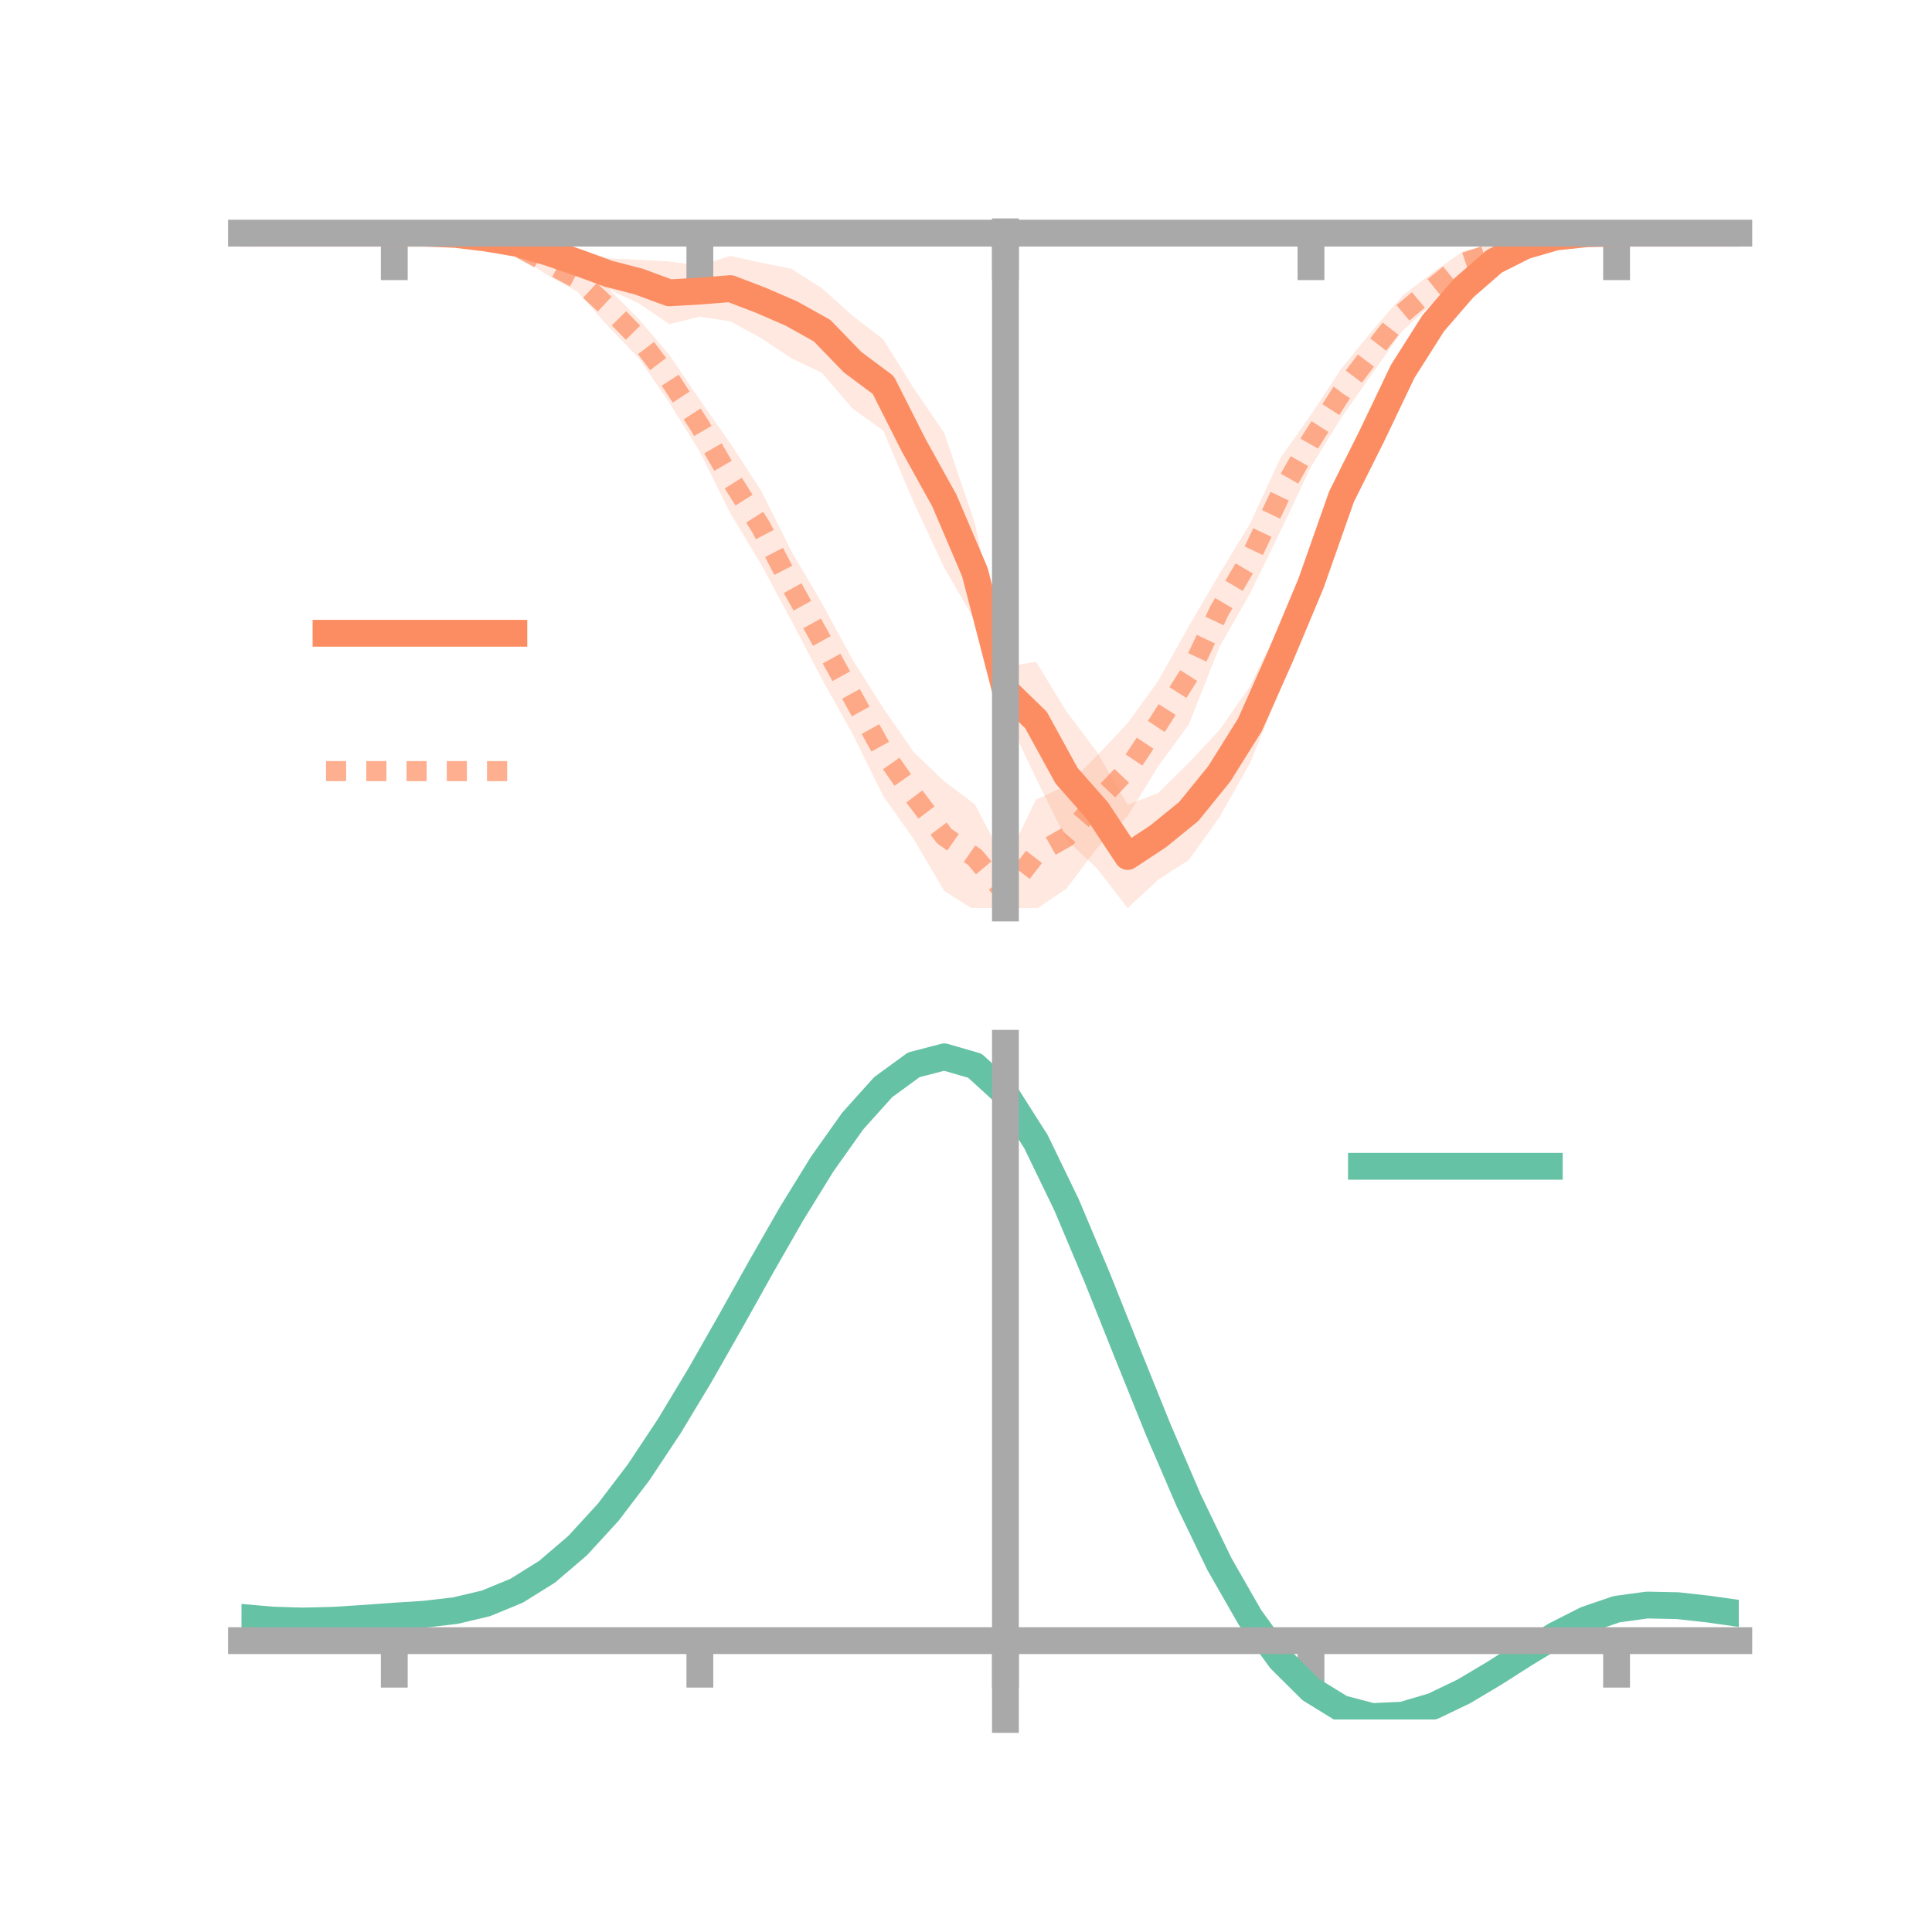 <?xml version="1.0" encoding="utf-8" standalone="no"?>
<!DOCTYPE svg PUBLIC "-//W3C//DTD SVG 1.1//EN"
  "http://www.w3.org/Graphics/SVG/1.1/DTD/svg11.dtd">
<!-- Created with matplotlib (https://matplotlib.org/) -->
<svg height="144pt" version="1.1" viewBox="0 0 144 144" width="144pt" xmlns="http://www.w3.org/2000/svg" xmlns:xlink="http://www.w3.org/1999/xlink">
 <defs>
  <style type="text/css">*{stroke-linecap:butt;stroke-linejoin:round;}</style>
 </defs>
 <g id="figure_1">
  <g id="patch_1">
   <path d="M 0 144 
L 144 144 
L 144 0 
L 0 0 
z
" style="fill:none;"/>
  </g>
  <g id="axes_1">
   <g id="patch_2">
    <path d="M 18 67.68 
L 129.6 67.68 
L 129.6 17.28 
L 18 17.28 
z
" style="fill:none;"/>
   </g>
   <g id="PolyCollection_1">
    <path clip-path="url(#p1c1aff597f)" d="M 18 17.379 
L 18 17.379 
L 20.278 17.379 
L 22.555 17.379 
L 24.833 17.379 
L 27.11 17.379 
L 29.388 17.379 
L 31.665 17.309 
L 33.943 17.28 
L 36.22 17.366 
L 38.498 17.467 
L 40.776 18.15 
L 43.053 18.656 
L 45.331 19.249 
L 47.608 19.366 
L 49.886 19.493 
L 52.163 19.784 
L 54.441 19.071 
L 56.718 19.575 
L 58.996 20.038 
L 61.273 21.493 
L 63.551 23.538 
L 65.829 25.294 
L 68.106 28.941 
L 70.384 32.286 
L 72.661 39.012 
L 74.939 49.717 
L 77.216 49.323 
L 79.494 53.038 
L 81.771 56.06 
L 84.049 59.992 
L 86.327 59.097 
L 88.604 56.859 
L 90.882 54.423 
L 93.159 51.166 
L 95.437 46.484 
L 97.714 41.369 
L 99.992 34.677 
L 102.269 30.906 
L 104.547 26.458 
L 106.824 23.081 
L 109.102 20.827 
L 111.38 18.818 
L 113.657 17.927 
L 115.935 17.485 
L 118.212 17.356 
L 120.49 17.378 
L 122.767 17.379 
L 125.045 17.379 
L 127.322 17.379 
L 129.6 17.379 
L 129.6 17.379 
L 129.6 17.379 
L 127.322 17.379 
L 125.045 17.379 
L 122.767 17.379 
L 120.49 17.379 
L 118.212 17.492 
L 115.935 17.849 
L 113.657 18.73 
L 111.38 20.133 
L 109.102 22.094 
L 106.824 25.109 
L 104.547 28.913 
L 102.269 34.005 
L 99.992 39.348 
L 97.714 45.59 
L 95.437 51.348 
L 93.159 56.898 
L 90.882 60.924 
L 88.604 64.103 
L 86.327 65.567 
L 84.049 67.68 
L 81.771 64.736 
L 79.494 62.591 
L 77.216 58.002 
L 74.939 53.185 
L 72.661 46.269 
L 70.384 42.32 
L 68.106 37.453 
L 65.829 32.089 
L 63.551 30.457 
L 61.273 27.798 
L 58.996 26.709 
L 56.718 25.196 
L 54.441 23.955 
L 52.163 23.603 
L 49.886 24.161 
L 47.608 22.605 
L 45.331 21.545 
L 43.053 20.455 
L 40.776 19.414 
L 38.498 18.794 
L 36.22 18.119 
L 33.943 17.658 
L 31.665 17.454 
L 29.388 17.379 
L 27.11 17.379 
L 24.833 17.379 
L 22.555 17.379 
L 20.278 17.379 
L 18 17.379 
z
" style="fill:#fc8d62;fill-opacity:0.2;"/>
   </g>
   <g id="PolyCollection_2">
    <path clip-path="url(#p1c1aff597f)" d="M 18 17.379 
L 18 17.379 
L 20.278 17.379 
L 22.555 17.379 
L 24.833 17.379 
L 27.11 17.379 
L 29.388 17.379 
L 31.665 17.273 
L 33.943 17.343 
L 36.22 17.436 
L 38.498 17.726 
L 40.776 18.67 
L 43.053 19.827 
L 45.331 21.498 
L 47.608 23.772 
L 49.886 26.449 
L 52.163 29.804 
L 54.441 33.059 
L 56.718 36.549 
L 58.996 41.1 
L 61.273 44.981 
L 63.551 49.179 
L 65.829 52.778 
L 68.106 56.063 
L 70.384 58.238 
L 72.661 59.953 
L 74.939 64.298 
L 77.216 59.593 
L 79.494 58.552 
L 81.771 56.315 
L 84.049 53.9 
L 86.327 50.745 
L 88.604 46.683 
L 90.882 42.798 
L 93.159 39.053 
L 95.437 34.139 
L 97.714 30.901 
L 99.992 27.45 
L 102.269 24.657 
L 104.547 22.033 
L 106.824 20.28 
L 109.102 18.694 
L 111.38 18.213 
L 113.657 17.498 
L 115.935 17.262 
L 118.212 17.344 
L 120.49 17.378 
L 122.767 17.379 
L 125.045 17.379 
L 127.322 17.379 
L 129.6 17.379 
L 129.6 17.379 
L 129.6 17.379 
L 127.322 17.379 
L 125.045 17.379 
L 122.767 17.379 
L 120.49 17.379 
L 118.212 17.487 
L 115.935 17.733 
L 113.657 18.384 
L 111.38 19.436 
L 109.102 20.487 
L 106.824 22.576 
L 104.547 24.643 
L 102.269 27.866 
L 99.992 31.102 
L 97.714 34.782 
L 95.437 39.594 
L 93.159 44.25 
L 90.882 48.239 
L 88.604 54.001 
L 86.327 57.109 
L 84.049 60.82 
L 81.771 63.201 
L 79.494 66.23 
L 77.216 67.765 
L 74.939 68.931 
L 72.661 67.851 
L 70.384 66.412 
L 68.106 62.547 
L 65.829 59.329 
L 63.551 54.709 
L 61.273 50.634 
L 58.996 46.275 
L 56.718 42.043 
L 54.441 38.268 
L 52.163 33.675 
L 49.886 30.012 
L 47.608 26.685 
L 45.331 24.328 
L 43.053 21.755 
L 40.776 20.495 
L 38.498 18.981 
L 36.22 18.282 
L 33.943 17.761 
L 31.665 17.473 
L 29.388 17.379 
L 27.11 17.379 
L 24.833 17.379 
L 22.555 17.379 
L 20.278 17.379 
L 18 17.379 
z
" style="fill:#fc8d62;fill-opacity:0.2;"/>
   </g>
   <g id="matplotlib.axis_1">
    <g id="xtick_1">
     <g id="line2d_1">
      <defs>
       <path d="M 0 0 
L 0 3.5 
" id="m9992801bb3" style="stroke:#a9a9a9;stroke-width:2;"/>
      </defs>
      <g>
       <use style="fill:#a9a9a9;stroke:#a9a9a9;stroke-width:2;" x="29.388" xlink:href="#m9992801bb3" y="17.379"/>
      </g>
     </g>
    </g>
    <g id="xtick_2">
     <g id="line2d_2">
      <g>
       <use style="fill:#a9a9a9;stroke:#a9a9a9;stroke-width:2;" x="52.163" xlink:href="#m9992801bb3" y="17.379"/>
      </g>
     </g>
    </g>
    <g id="xtick_3">
     <g id="line2d_3">
      <g>
       <use style="fill:#a9a9a9;stroke:#a9a9a9;stroke-width:2;" x="74.939" xlink:href="#m9992801bb3" y="17.379"/>
      </g>
     </g>
    </g>
    <g id="xtick_4">
     <g id="line2d_4">
      <g>
       <use style="fill:#a9a9a9;stroke:#a9a9a9;stroke-width:2;" x="97.714" xlink:href="#m9992801bb3" y="17.379"/>
      </g>
     </g>
    </g>
    <g id="xtick_5">
     <g id="line2d_5">
      <g>
       <use style="fill:#a9a9a9;stroke:#a9a9a9;stroke-width:2;" x="120.49" xlink:href="#m9992801bb3" y="17.379"/>
      </g>
     </g>
    </g>
   </g>
   <g id="matplotlib.axis_2"/>
   <g id="line2d_6">
    <path clip-path="url(#p1c1aff597f)" d="M 18 17.379 
L 20.278 17.379 
L 22.555 17.379 
L 24.833 17.379 
L 27.11 17.379 
L 29.388 17.379 
L 31.665 17.382 
L 33.943 17.469 
L 36.22 17.743 
L 38.498 18.131 
L 40.776 18.782 
L 43.053 19.556 
L 45.331 20.397 
L 47.608 20.985 
L 49.886 21.827 
L 52.163 21.694 
L 54.441 21.513 
L 56.718 22.385 
L 58.996 23.373 
L 61.273 24.645 
L 63.551 26.998 
L 65.829 28.692 
L 68.106 33.197 
L 70.384 37.303 
L 72.661 42.641 
L 74.939 51.451 
L 77.216 53.663 
L 79.494 57.814 
L 81.771 60.398 
L 84.049 63.836 
L 86.327 62.332 
L 88.604 60.481 
L 90.882 57.674 
L 93.159 54.032 
L 95.437 48.916 
L 97.714 43.48 
L 99.992 37.012 
L 102.269 32.455 
L 104.547 27.686 
L 106.824 24.095 
L 109.102 21.46 
L 111.38 19.475 
L 113.657 18.329 
L 115.935 17.667 
L 118.212 17.424 
L 120.49 17.379 
L 122.767 17.379 
L 125.045 17.379 
L 127.322 17.379 
L 129.6 17.379 
" style="fill:none;stroke:#fc8d62;stroke-linecap:square;stroke-width:2;"/>
   </g>
   <g id="line2d_7">
    <path clip-path="url(#p1c1aff597f)" d="M 18 17.379 
L 20.278 17.379 
L 22.555 17.379 
L 24.833 17.379 
L 27.11 17.379 
L 29.388 17.379 
L 31.665 17.373 
L 33.943 17.552 
L 36.22 17.859 
L 38.498 18.353 
L 40.776 19.583 
L 43.053 20.791 
L 45.331 22.913 
L 47.608 25.229 
L 49.886 28.231 
L 52.163 31.739 
L 54.441 35.664 
L 56.718 39.296 
L 58.996 43.687 
L 61.273 47.808 
L 63.551 51.944 
L 65.829 56.053 
L 68.106 59.305 
L 70.384 62.325 
L 72.661 63.902 
L 74.939 66.615 
L 77.216 63.679 
L 79.494 62.391 
L 81.771 59.758 
L 84.049 57.36 
L 86.327 53.927 
L 88.604 50.342 
L 90.882 45.519 
L 93.159 41.652 
L 95.437 36.867 
L 97.714 32.842 
L 99.992 29.276 
L 102.269 26.261 
L 104.547 23.338 
L 106.824 21.428 
L 109.102 19.59 
L 111.38 18.824 
L 113.657 17.941 
L 115.935 17.497 
L 118.212 17.415 
L 120.49 17.379 
L 122.767 17.379 
L 125.045 17.379 
L 127.322 17.379 
L 129.6 17.379 
" style="fill:none;stroke:#fc8d62;stroke-dasharray:1.5,1.5;stroke-dashoffset:0;stroke-opacity:0.7;stroke-width:1.5;"/>
   </g>
   <g id="patch_3">
    <path d="M 74.939 67.68 
L 74.939 17.28 
" style="fill:none;stroke:#a9a9a9;stroke-linecap:square;stroke-linejoin:miter;stroke-width:2;"/>
   </g>
   <g id="patch_4">
    <path d="M 129.6 67.68 
L 129.6 17.28 
" style="fill:none;"/>
   </g>
   <g id="patch_5">
    <path d="M 18 17.379 
L 129.6 17.379 
" style="fill:none;stroke:#a9a9a9;stroke-linecap:square;stroke-linejoin:miter;stroke-width:2;"/>
   </g>
   <g id="patch_6">
    <path d="M 18 17.28 
L 129.6 17.28 
" style="fill:none;"/>
   </g>
   <g id="legend_1">
    <g id="line2d_8">
     <path d="M 24.3 47.2 
L 38.3 47.2 
" style="fill:none;stroke:#fc8d62;stroke-linecap:square;stroke-width:2;"/>
    </g>
    <g id="line2d_9"/>
    <g id="text_1">
     <!--   -->
     <g transform="translate(43.9 49.65)scale(0.07 -0.07)">
      <defs>
       <path id="DejaVuSans-32"/>
      </defs>
      <use xlink:href="#DejaVuSans-32"/>
     </g>
    </g>
    <g id="line2d_10">
     <path d="M 24.3 57.474 
L 38.3 57.474 
" style="fill:none;stroke:#fc8d62;stroke-dasharray:1.5,1.5;stroke-dashoffset:0;stroke-opacity:0.7;stroke-width:1.5;"/>
    </g>
    <g id="line2d_11"/>
    <g id="text_2">
     <!--   -->
     <g transform="translate(43.9 59.924)scale(0.07 -0.07)">
      <use xlink:href="#DejaVuSans-32"/>
     </g>
    </g>
   </g>
  </g>
  <g id="axes_2">
   <g id="patch_7">
    <path d="M 18 128.16 
L 129.6 128.16 
L 129.6 77.76 
L 18 77.76 
z
" style="fill:none;"/>
   </g>
   <g id="PolyCollection_3">
    <path clip-path="url(#pe777353179)" d="M 18 120.592 
L 18 120.508 
L 20.278 120.718 
L 22.555 120.79 
L 24.833 120.729 
L 27.11 120.577 
L 29.388 120.403 
L 31.665 120.251 
L 33.943 119.981 
L 36.22 119.435 
L 38.498 118.485 
L 40.776 117.041 
L 43.053 115.051 
L 45.331 112.507 
L 47.608 109.44 
L 49.886 105.919 
L 52.163 102.043 
L 54.441 97.942 
L 56.718 93.77 
L 58.996 89.702 
L 61.273 85.927 
L 63.551 82.644 
L 65.829 80.056 
L 68.106 78.363 
L 70.384 77.76 
L 72.661 78.433 
L 74.939 80.548 
L 77.216 84.185 
L 79.494 88.966 
L 81.771 94.457 
L 84.049 100.25 
L 86.327 105.991 
L 88.604 111.379 
L 90.882 116.18 
L 93.159 120.227 
L 95.437 123.414 
L 97.714 125.704 
L 99.992 127.115 
L 102.269 127.72 
L 104.547 127.624 
L 106.824 126.964 
L 109.102 125.888 
L 111.38 124.558 
L 113.657 123.134 
L 115.935 121.775 
L 118.212 120.633 
L 120.49 119.859 
L 122.767 119.551 
L 125.045 119.603 
L 127.322 119.863 
L 129.6 120.199 
L 129.6 120.309 
L 129.6 120.309 
L 127.322 119.997 
L 125.045 119.754 
L 122.767 119.712 
L 120.49 120.023 
L 118.212 120.808 
L 115.935 121.981 
L 113.657 123.388 
L 111.38 124.867 
L 109.102 126.249 
L 106.824 127.364 
L 104.547 128.05 
L 102.269 128.16 
L 99.992 127.568 
L 97.714 126.183 
L 95.437 123.95 
L 93.159 120.86 
L 90.882 116.949 
L 88.604 112.313 
L 86.327 107.109 
L 84.049 101.56 
L 81.771 95.953 
L 79.494 90.634 
L 77.216 86 
L 74.939 82.476 
L 72.661 80.432 
L 70.384 79.785 
L 68.106 80.369 
L 65.829 81.998 
L 63.551 84.483 
L 61.273 87.625 
L 58.996 91.232 
L 56.718 95.111 
L 54.441 99.084 
L 52.163 102.983 
L 49.886 106.666 
L 47.608 110.011 
L 45.331 112.926 
L 43.053 115.35 
L 40.776 117.257 
L 38.498 118.652 
L 36.22 119.578 
L 33.943 120.111 
L 31.665 120.371 
L 29.388 120.511 
L 27.11 120.669 
L 24.833 120.803 
L 22.555 120.851 
L 20.278 120.782 
L 18 120.592 
z
" style="fill:#66c2a5;fill-opacity:0.2;"/>
   </g>
   <g id="matplotlib.axis_3">
    <g id="xtick_6">
     <g id="line2d_12">
      <g>
       <use style="fill:#a9a9a9;stroke:#a9a9a9;stroke-width:2;" x="29.388" xlink:href="#m9992801bb3" y="122.283"/>
      </g>
     </g>
    </g>
    <g id="xtick_7">
     <g id="line2d_13">
      <g>
       <use style="fill:#a9a9a9;stroke:#a9a9a9;stroke-width:2;" x="52.163" xlink:href="#m9992801bb3" y="122.283"/>
      </g>
     </g>
    </g>
    <g id="xtick_8">
     <g id="line2d_14">
      <g>
       <use style="fill:#a9a9a9;stroke:#a9a9a9;stroke-width:2;" x="74.939" xlink:href="#m9992801bb3" y="122.283"/>
      </g>
     </g>
    </g>
    <g id="xtick_9">
     <g id="line2d_15">
      <g>
       <use style="fill:#a9a9a9;stroke:#a9a9a9;stroke-width:2;" x="97.714" xlink:href="#m9992801bb3" y="122.283"/>
      </g>
     </g>
    </g>
    <g id="xtick_10">
     <g id="line2d_16">
      <g>
       <use style="fill:#a9a9a9;stroke:#a9a9a9;stroke-width:2;" x="120.49" xlink:href="#m9992801bb3" y="122.283"/>
      </g>
     </g>
    </g>
   </g>
   <g id="matplotlib.axis_4"/>
   <g id="line2d_17">
    <path clip-path="url(#pe777353179)" d="M 18 120.55 
L 20.278 120.75 
L 22.555 120.821 
L 24.833 120.766 
L 27.11 120.623 
L 29.388 120.457 
L 31.665 120.311 
L 33.943 120.046 
L 36.22 119.506 
L 38.498 118.569 
L 40.776 117.149 
L 43.053 115.201 
L 45.331 112.716 
L 47.608 109.726 
L 49.886 106.292 
L 52.163 102.513 
L 54.441 98.513 
L 56.718 94.441 
L 58.996 90.467 
L 61.273 86.776 
L 63.551 83.563 
L 65.829 81.027 
L 68.106 79.366 
L 70.384 78.773 
L 72.661 79.432 
L 74.939 81.512 
L 77.216 85.092 
L 79.494 89.8 
L 81.771 95.205 
L 84.049 100.905 
L 86.327 106.55 
L 88.604 111.846 
L 90.882 116.565 
L 93.159 120.543 
L 95.437 123.682 
L 97.714 125.943 
L 99.992 127.342 
L 102.269 127.94 
L 104.547 127.837 
L 106.824 127.164 
L 109.102 126.069 
L 111.38 124.713 
L 113.657 123.261 
L 115.935 121.878 
L 118.212 120.721 
L 120.49 119.941 
L 122.767 119.631 
L 125.045 119.678 
L 127.322 119.93 
L 129.6 120.254 
" style="fill:none;stroke:#66c2a5;stroke-linecap:square;stroke-width:2;"/>
   </g>
   <g id="patch_8">
    <path d="M 74.939 128.16 
L 74.939 77.76 
" style="fill:none;stroke:#a9a9a9;stroke-linecap:square;stroke-linejoin:miter;stroke-width:2;"/>
   </g>
   <g id="patch_9">
    <path d="M 129.6 128.16 
L 129.6 77.76 
" style="fill:none;"/>
   </g>
   <g id="patch_10">
    <path d="M 18 122.283 
L 129.6 122.283 
" style="fill:none;stroke:#a9a9a9;stroke-linecap:square;stroke-linejoin:miter;stroke-width:2;"/>
   </g>
   <g id="patch_11">
    <path d="M 18 77.76 
L 129.6 77.76 
" style="fill:none;"/>
   </g>
   <g id="legend_2">
    <g id="line2d_18">
     <path d="M 101.475 86.929 
L 115.475 86.929 
" style="fill:none;stroke:#66c2a5;stroke-linecap:square;stroke-width:2;"/>
    </g>
    <g id="line2d_19"/>
    <g id="text_3">
     <!--   -->
     <g transform="translate(121.075 89.379)scale(0.07 -0.07)">
      <use xlink:href="#DejaVuSans-32"/>
     </g>
    </g>
   </g>
  </g>
 </g>
 <defs>
  <clipPath id="p1c1aff597f">
   <rect height="50.4" width="111.6" x="18" y="17.28"/>
  </clipPath>
  <clipPath id="pe777353179">
   <rect height="50.4" width="111.6" x="18" y="77.76"/>
  </clipPath>
 </defs>
</svg>

